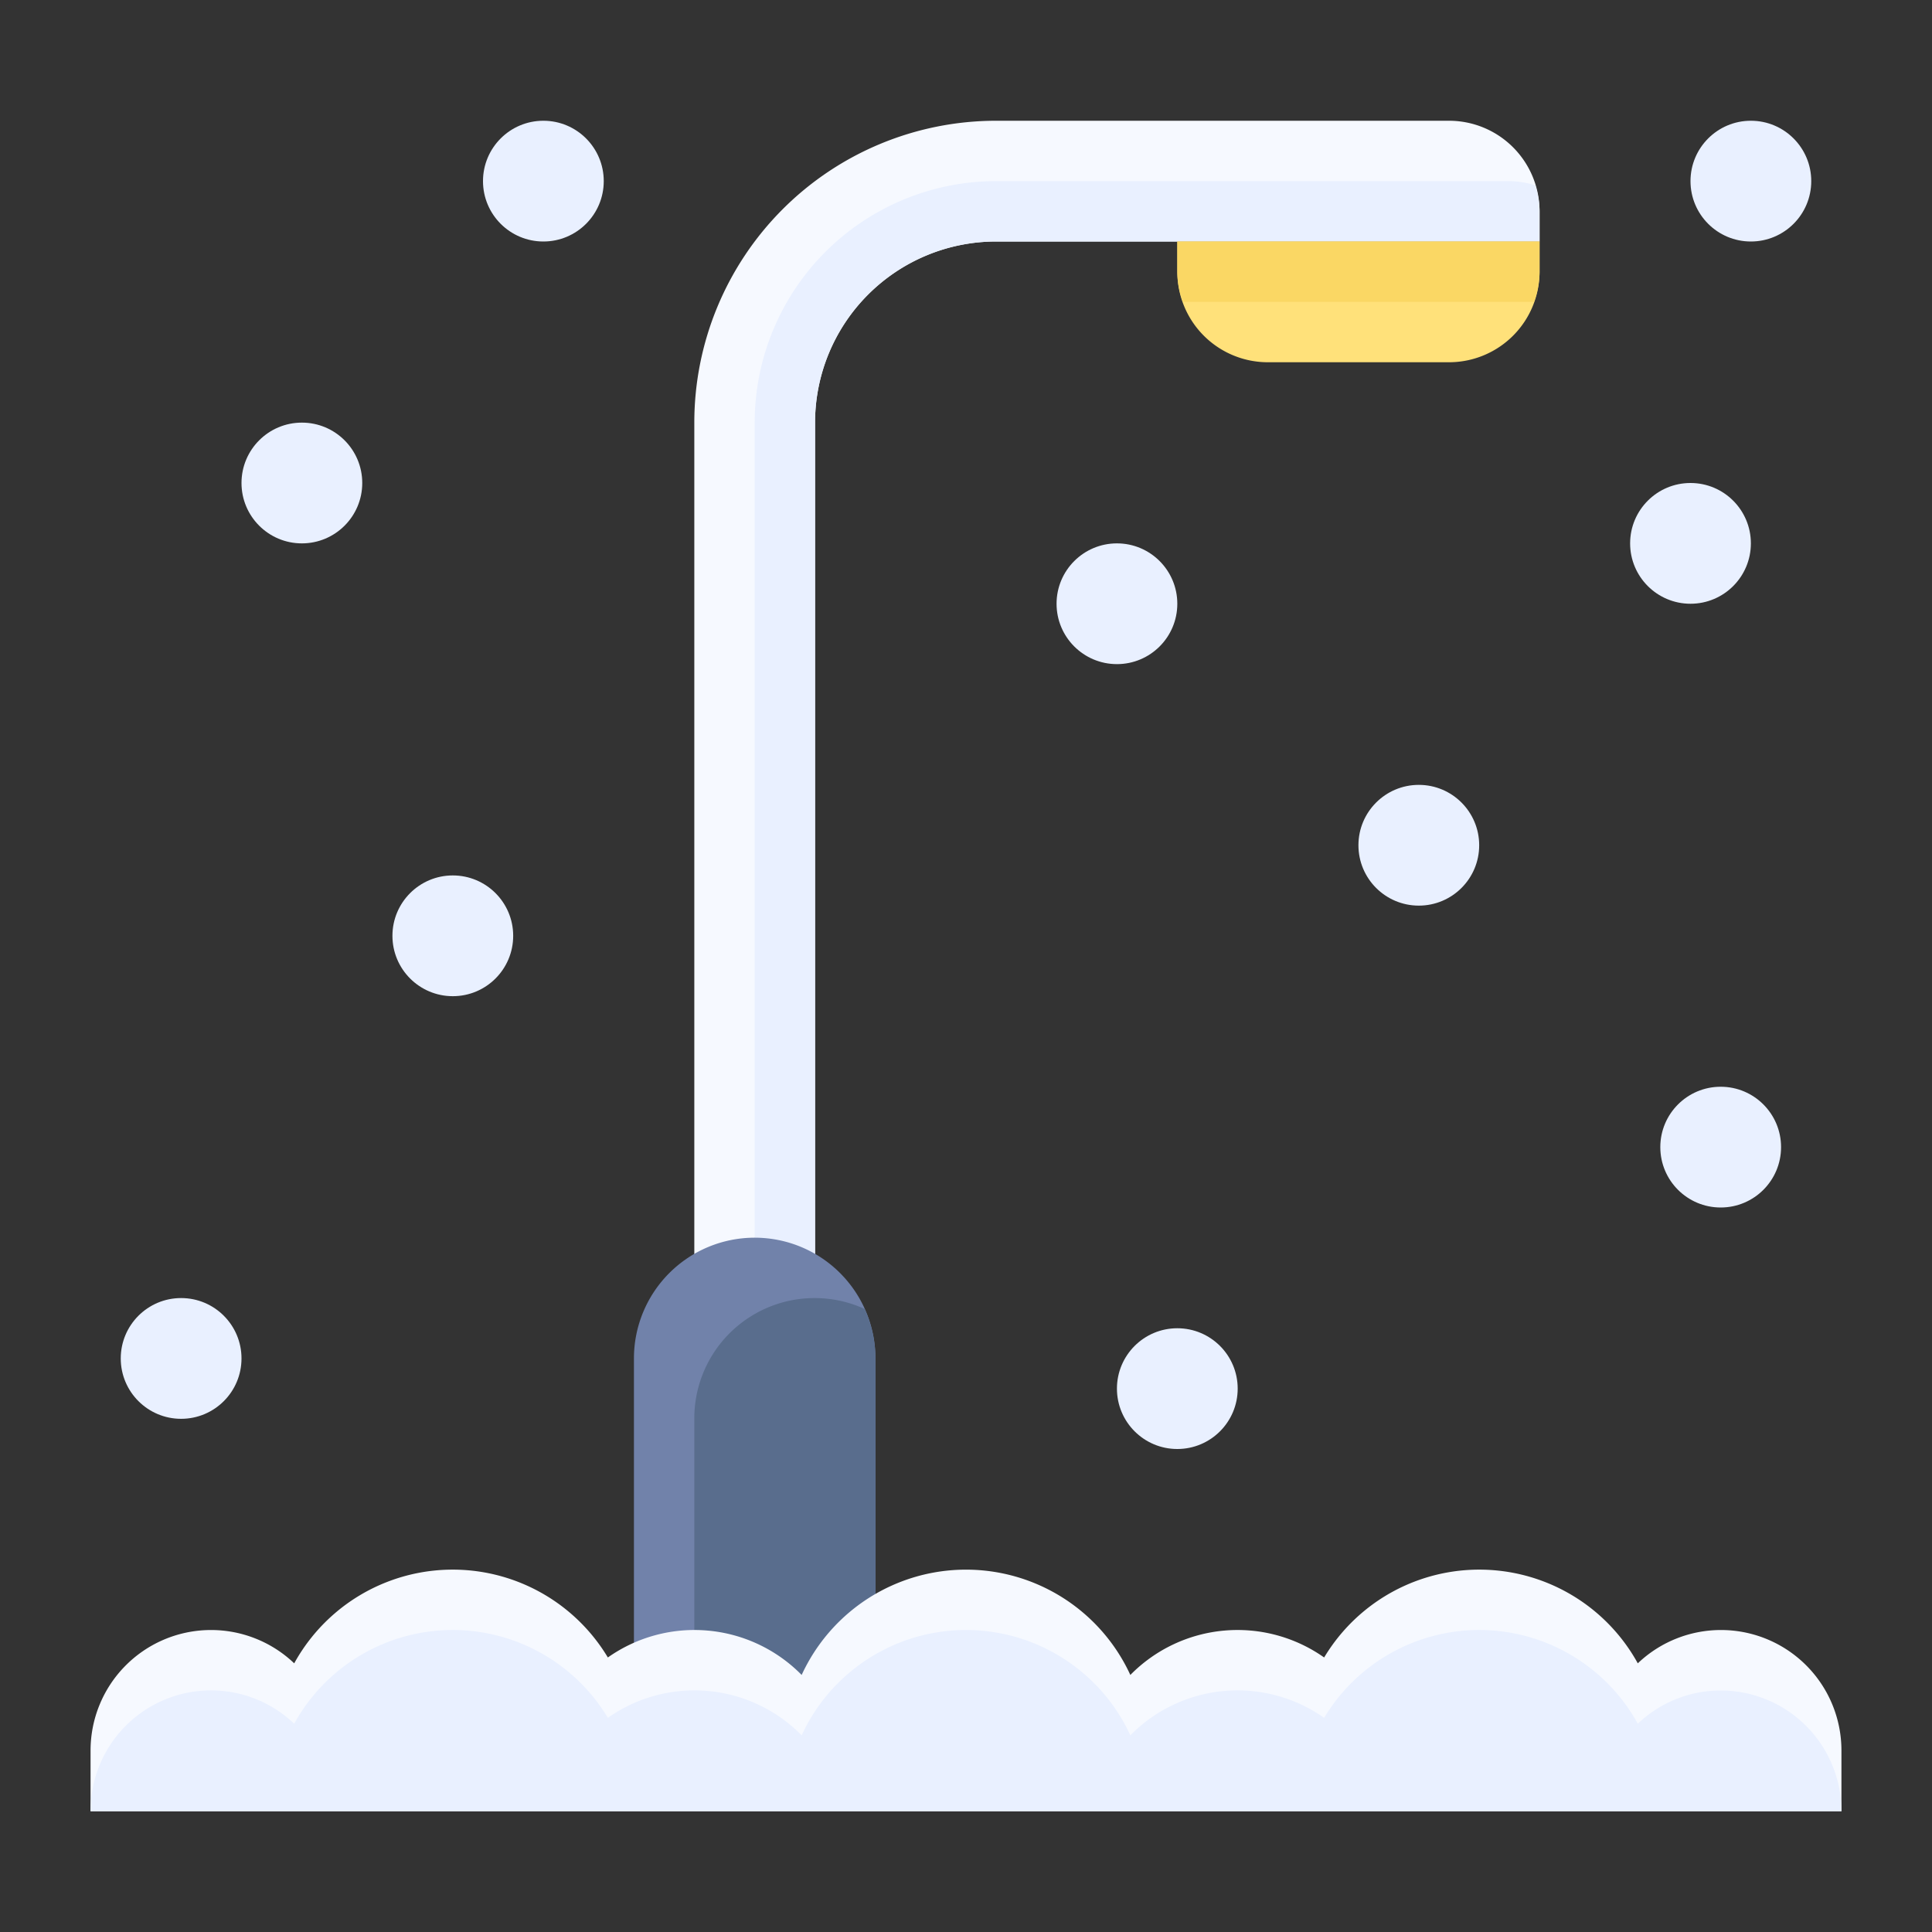 <svg xmlns="http://www.w3.org/2000/svg" xmlns:xlink="http://www.w3.org/1999/xlink" xmlns:svgjs="http://svgjs.com/svgjs" version="1.1" width="512" height="512" x="0" y="0" viewBox="0 0 64 64" style="enable-background:new 0 0 512 512" xml:space="preserve"><rect x="0" y="0" width="64" height="64" fill="#333333" stroke="none"/><g><path d="m23 14v32h4v-32a6 6 0 0 1 6-6h18v-1a3 3 0 0 0 -3-3h-15a10 10 0 0 0 -10 10z" fill="#f6f9ff" data-original="#f6f9ff"/><path d="m51 8v-1a2.983 2.983 0 0 0 -.14-.86 2.983 2.983 0 0 0 -.86-.14h-17a8 8 0 0 0 -8 8v32h2v-32a6 6 0 0 1 6-6z" fill="#e9f0ff" data-original="#e9f0ff"/><path d="m39 8h12a0 0 0 0 1 0 0v1a3 3 0 0 1 -3 3h-6a3 3 0 0 1 -3-3v-1a0 0 0 0 1 0 0z" fill="#ffe17a" data-original="#ffe17a"/><path d="m51 9v-1h-12v1a2.962 2.962 0 0 0 .184 1h11.632a2.962 2.962 0 0 0 .184-1z" fill="#fad764" data-original="#fad764"/><path d="m29 56h-8v-11a4 4 0 0 1 4-4 4 4 0 0 1 4 4z" fill="#7182aa" data-original="#7182aa"/><path d="m29 56v-11a3.961 3.961 0 0 0 -.36-1.64 3.985 3.985 0 0 0 -5.64 3.64v9z" fill="#596d8d" data-original="#596d8d"/><path d="m61 60v-2a3.991 3.991 0 0 0 -6.746-2.9 5.993 5.993 0 0 0 -10.39-.194 4.978 4.978 0 0 0 -6.42.579 5.992 5.992 0 0 0 -10.888 0 4.978 4.978 0 0 0 -6.42-.579 5.993 5.993 0 0 0 -10.39.194 3.991 3.991 0 0 0 -6.746 2.9v2z" fill="#f6f9ff" data-original="#f6f9ff"/><g fill="#e9f0ff"><path d="m57 56a3.978 3.978 0 0 0 -2.746 1.1 5.993 5.993 0 0 0 -10.39-.194 4.978 4.978 0 0 0 -6.42.579 5.992 5.992 0 0 0 -10.888 0 4.978 4.978 0 0 0 -6.42-.579 5.993 5.993 0 0 0 -10.39.194 3.991 3.991 0 0 0 -6.746 2.9h58a4 4 0 0 0 -4-4z" fill="#e9f0ff" data-original="#e9f0ff"/><circle cx="18" cy="6" r="2" fill="#e9f0ff" data-original="#e9f0ff"/><circle cx="15" cy="31" r="2" fill="#e9f0ff" data-original="#e9f0ff"/><circle cx="10" cy="16" r="2" fill="#e9f0ff" data-original="#e9f0ff"/><circle cx="6" cy="45" r="2" fill="#e9f0ff" data-original="#e9f0ff"/><circle cx="58" cy="6" r="2" fill="#e9f0ff" data-original="#e9f0ff"/><circle cx="57" cy="38" r="2" fill="#e9f0ff" data-original="#e9f0ff"/><circle cx="56" cy="18" r="2" fill="#e9f0ff" data-original="#e9f0ff"/><circle cx="47" cy="28" r="2" fill="#e9f0ff" data-original="#e9f0ff"/><circle cx="37" cy="20" r="2" fill="#e9f0ff" data-original="#e9f0ff"/><circle cx="39" cy="46" r="2" fill="#e9f0ff" data-original="#e9f0ff"/></g></g></svg>